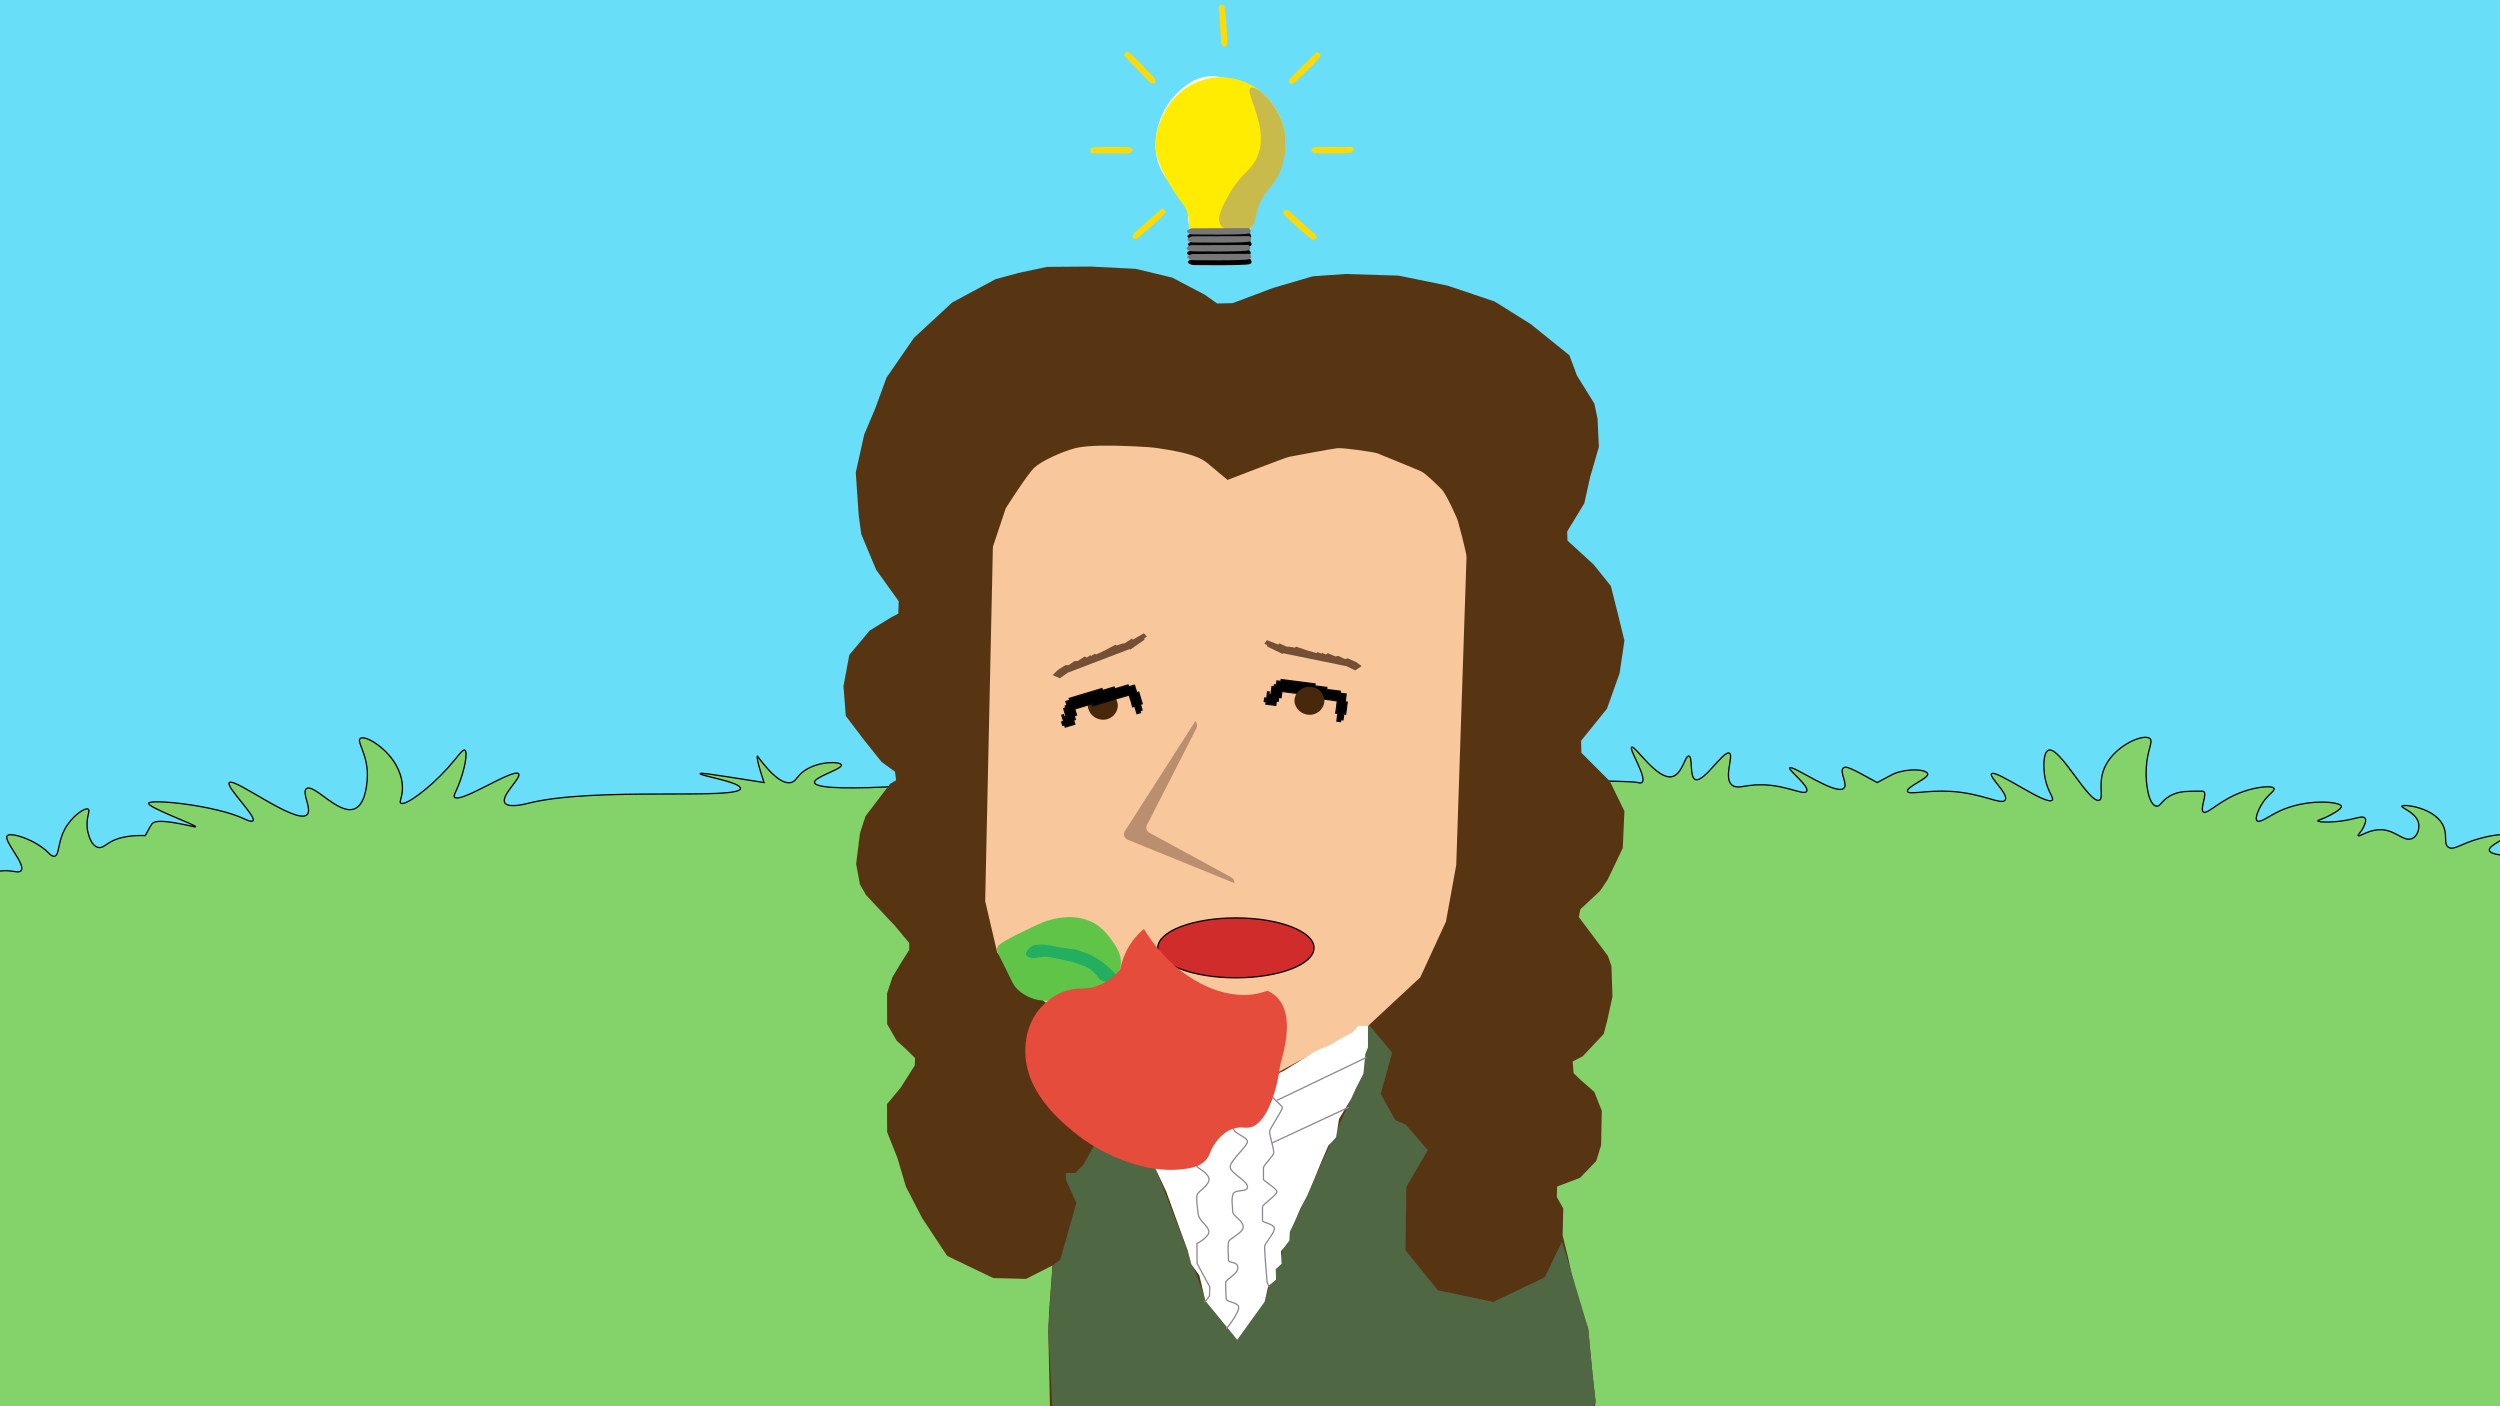<?xml version="1.0" encoding="UTF-8"?>
<svg id="Layer_1" xmlns="http://www.w3.org/2000/svg" version="1.1" viewBox="0 0 1920 1080">
  <rect x="0" y="0" width="1920" height="1080" fill="#333333" stroke="none"/>
  <!-- Generator: Adobe Illustrator 29.3.1, SVG Export Plug-In . SVG Version: 2.1.0 Build 151)  -->
  <defs>
    <style>
      .st0 {
        fill: #f8c79c;
      }

      .st1 {
        fill: #777;
      }

      .st2 {
        fill: #69def9;
      }

      .st2, .st3, .st4, .st5, .st6, .st7 {
        stroke-miterlimit: 10;
      }

      .st2, .st4, .st5 {
        stroke: #000;
      }

      .st8 {
        fill: #47280b;
      }

      .st3 {
        fill: none;
        stroke: #8d8894;
      }

      .st9 {
        fill: #5fc447;
      }

      .st10 {
        fill: #ffda03;
      }

      .st4 {
        fill: #84d36a;
      }

      .st5 {
        fill: #d12c2c;
      }

      .st11 {
        fill: #020202;
      }

      .st12, .st7 {
        fill: #fff;
      }

      .st6 {
        stroke: #0c0c0c;
      }

      .st13 {
        fill: #724f35;
      }

      .st7 {
        stroke: #fff;
      }

      .st14 {
        fill: #ba8e6e;
      }

      .st15 {
        fill: #e64c3c;
      }

      .st16 {
        fill: #24ae5f;
      }

      .st17 {
        fill: #ffec00;
      }

      .st18 {
        fill: #4f6743;
      }

      .st19 {
        fill: #583512;
      }

      .st20 {
        fill: #c9ba4c;
      }
    </style>
  </defs>
  <polyline class="st2" points="-11.1 678 -11.1 -12.86 1956 -5.56 1954.7 659.16"/>
  <path class="st4" d="M-15.04,675.72c3.25-2.55,8.49-5.86,15.5-6.79,8.43-1.12,13.28,2.01,15.5,0,4.87-4.42-14-23.65-10.33-27.18,2.84-2.73,21.27,2.96,31.43,13.06,1.21,1.2,2.92,3.08,4.73,2.79,3.87-.62,2.44-10.22,7.75-20.38,5.32-10.18,15.45-17.19,18.08-15.85,2.29,1.16-2.63,7.89,0,18.12.66,2.57,2.59,10.1,7.75,11.32,4.43,1.05,6.06-3.79,15.5-6.79,9.43-3.01,20.62-2.26,20.66-2.26,3.14-5.7,4.71-8.56,5.17-9.06,1.94-2.13,6.44-2.8,20.25-.3,8.93,1.61,13.11,3,13.33,2.57.64-1.3-37.34-15.01-36.16-18.12,1.29-3.4,51.38,1.52,73.98,12.25.97.46,4.92,2.37,6.09,1.34,3.38-2.99-21.23-26.46-18.08-29.44,4.11-3.89,50.48,31.84,59.41,24.91,4.86-3.77-4.5-17.77,0-20.38,5.93-3.44,24.01,19.77,36.16,15.85,8.72-2.81,9.97-18.17,10.33-22.65,1.51-18.64-8.83-29.38-5.17-31.71,4.15-2.63,21.71,8.4,28.41,22.65,1.29,2.74,4.02,8.54,3.81,16.17-.19,7.01-2.7,10.04-1.23,11,3.42,2.25,21.72-11.06,36.16-27.18,7.49-8.35,11.09-14.28,12.91-13.59,2.64,1-.01,15.22-4.86,27.19-2.41,5.94-4,7.96-2.89,9.05,4.78,4.69,44.92-22.33,49.07-18.12,2.86,2.9-14.49,17.3-10.33,22.65,3.01,3.87,15.47.65,18.08,0,50.97-12.76,162.09-2.21,162.72-11.32.34-4.88-31.41-9.86-30.99-11.32.2-.69,1.27-.88,49.07,6.79-6.51-19.58-5.17-20.38-5.17-20.38,13.58,18.37,21.26,21.4,25.83,20.38,4.11-.92,4.23-4.78,10.33-9.06,10.92-7.64,27.45-7.13,28.41-4.53,1.19,3.21-21.47,9.43-20.66,13.59,2.04,10.43,131.73-2.26,131.73-2.26,358.15-.74,494.11.29,500.51,2.25.31.09,2.05.72,3.15.01,4.72-3.04-10.21-25.85-7.75-27.18,2.64-1.43,19.37,25.27,30.99,22.65,7.91-1.78,9.9-16.34,12.91-15.85,3.17.51.19,16.51,5.17,18.12,6.51,2.11,21.2-22.24,25.83-20.38,3.92,1.57-5.07,19.69,2.58,24.91,3.11,2.12,7,.78,12.91,0,24.17-3.19,41.24,8.35,43.91,4.53,2.71-3.88-14.48-16.46-12.91-18.12,2.15-2.28,34.72,21.06,41.33,15.85,3.82-3.01-3.84-13.35,0-15.85,1.7-1.11,3.02-1.4,25.83,11.32,11.58-6.25,12.91-6.79,12.91-6.79,10.31-4.22,24.35-3.58,25.83,0,1.39,3.38-16.8,10.2-15.5,13.59,1.12,2.91,14.76-1.18,33.58,0,24.21,1.52,38.2,10.59,41.33,6.79,3.55-4.31-12.73-18.11-10.33-20.38,3.55-3.37,41.83,24.57,46.49,20.38,1.74-1.56-2.99-5.95-5.17-15.85-1.92-8.74-1.74-21.31,2.58-22.65,8.69-2.68,30.87,41.11,38.74,38.5,4.16-1.38-2-13.64,5.17-27.18,8.02-15.16,28.52-23.94,33.58-20.38,3.21,2.26-1.74,8.13-2.58,22.65-.76,13.14,2.13,28.58,7.75,29.44,3.48.53,3.84-5.16,12.91-9.06,5.76-2.48,11.32-2.45,22.45-2.4.23,0,.5,0,.8.14,3.42,1.51-3.12,13.85,0,15.85,3.23,2.07,12.64-9.56,30.99-15.85,10.8-3.7,22.02-4.64,23.25-2.26,1.01,1.97-5.53,4.79-10.33,13.59-.56,1.03-5.12,9.51-2.58,11.32,2.26,1.61,8.45-3.25,15.5-6.79,21.32-10.72,48.05-8.1,49.07-4.53.64,2.24-8.24,6.96-12.51,8.85-3.5,1.55-5.68,2-5.57,2.47.24,1.08,12.42,1.68,25.22-1.17,5.36-1.2,9.4-2.68,10.94-1.09,1.56,1.6-.3,5.47-1.14,7.22-1.97,4.09-4.53,5.71-4.02,6.37.84,1.09,7.27-3.97,15.5-4.53,12.64-.86,19.03,9.63,25.83,6.79,4.14-1.73,5.81-7.3,5.17-11.32-1.37-8.62-13.68-12.22-12.91-13.59.99-1.77,23.57.82,30.99,13.59,4.82,8.28.33,15.81,5.17,18.2,4.16,2.05,8.86-2.84,23.25-6.87,9.53-2.67,19.87-4,20.66-2.26.99,2.17-13.82,7.32-12.91,11.32.49,2.19,5.76,4.35,25.83,4.53l1.29,454.1H-13.75l-1.29-435.99Z"/>
  <polygon class="st19" points="690.2 461.73 672.87 437.57 661.44 410.21 659.46 395.53 657.22 362.94 663.68 333.83 672.38 313.18 680.82 290.04 701.94 259.44 731.26 232.32 764.55 214.41 781.94 209.68 804.06 204.96 837.35 204.71 872.13 206.45 900.21 213.17 925.3 226.35 934.75 233.07 946.67 232.82 977.73 221.13 1008.29 212.17 1033.63 210.43 1074.13 211.67 1111.89 219.39 1147.92 231.58 1175.75 248.99 1205.31 272.87 1211.03 288.3 1224.45 309.94 1226.93 321.64 1227.92 343.28 1221.22 366.42 1216.74 386.57 1203.58 408.22 1203.82 415.18 1223.95 433.59 1237.12 450.01 1242.58 471.66 1247.55 492.06 1243.83 517.19 1234.14 544.3 1214.26 568.93 1214.51 578.14 1236.37 600.03 1247.55 622.92 1246.31 651.25 1234.63 675.66 1228.92 684.12 1213.76 698.3 1212.52 704.28 1225.19 721.19 1234.88 734.13 1237.61 742.09 1238.36 765.48 1234.14 784.63 1231.65 794.09 1215.5 811.26 1207.8 815.24 1208.54 824.19 1214.51 829.91 1224.45 838.62 1230.16 853.05 1229.66 879.42 1225.94 891.61 1213.51 904.55 1195.87 911.27 1195.62 919.23 1200.59 928.19 1200.1 948.84 1204.57 967 1210.53 995.11 1219.72 1020.24 1221.22 1036.41 1223.2 1056.56 1225.44 1076.46 1223.2 1089.9 1214.76 1098.11 1143.7 1098.11 1056.74 1098.11 961.83 1098.61 809.03 1096.12 806.54 1087.91 805.05 1021.98 805.87 1004.84 808.33 971.88 788.01 982.2 762.8 981.55 727.41 964.53 708.09 935.26 695.75 911.39 689.27 889.51 681.32 869.44 681.24 847.91 691.73 835.34 702.53 818.24 702.76 812.63 696.45 806.34 688.68 799.31 681.32 786.51 681.26 762.9 685.39 750.45 692.56 738.52 698.28 729.53 698.29 724.26 687.45 711.21 665.18 687.48 660.47 679.37 657.52 663.48 660.45 639.94 664.71 626.79 683.73 601.87 688.2 599.24 687.36 592.7 676.99 585.09 663.36 568.04 649.58 549.87 647.78 526.95 652.26 502.99 667.94 484.23 684.92 473.8 689.87 471.33 690.2 461.73"/>
  <polygon class="st18" points="858.85 802.05 856.75 816.39 851.06 832.26 836.7 841.94 844.34 852.22 845.3 870.68 831.91 894.72 825.74 900.85 818.57 900.85 818.57 905.95 826.68 923.91 814.25 967.43 808.33 971.88 805.05 1021.98 809.03 1096.12 1214.76 1098.11 1225.44 1076.46 1223.2 1056.56 1219.72 1020.24 1199.71 953.42 1186.31 981.04 1146.83 999.87 1104.38 991.01 1079.41 960.17 1080.09 911.48 1096.57 883.35 1079.74 863.81 1071.57 860.2 1060.38 840.17 1069.19 808.42 1050.33 785.81 1046.61 824.49 989.36 948.83 970.76 999.51 950.18 1028.13 926.23 998.84 908.99 952.65 885.66 892.6 868.43 841.8 858.85 802.05"/>
  <path class="st0" d="M756.62,691.99l5.92-272.01,9.87-29.64s16.43-25.86,21.71-30.96,20.96-12.37,31.57-15.15c10.61-2.78,33.59-1.86,33.59-1.86,0,0,22.14.52,30.21,1.86s28.76,3.91,37.49,11.2c8.74,7.29,15.79,13.17,15.79,13.17,0,0,44.49-17.27,47.36-17.78s32.32-6.11,36.83-6.59c4.51-.48,28.37,2.9,30.91,3.95,2.54,1.05,29.63,11.99,33.54,13.83s12.45,10.6,15.79,13.83c3.34,3.23,12.02,22.35,12.5,24.37s6.69,24.31,6.58,27.66c-.11,3.35-7.89,236.45-7.89,236.45l-7.89,43.47-19.73,42.81-40.68,37.83-40.33,19.68-40.18,22.12-33.89-1.17-56.99-16.04-53.67-24.59-38.81-32.56-20.39-24.37-9.21-39.52Z"/>
  <polygon class="st7" points="863.19 805.61 878.7 813.02 913.46 823.32 935.69 829.06 946.98 830.23 969.57 830.23 985.97 823.01 994.18 817.92 1009.75 808.11 1021.63 802.78 1039.45 792.95 1043.42 788.43 1050.08 788.43 1050.08 798.07 1050.08 804.29 1048.07 809.33 1046.61 824.49 1041 835.37 1037.01 844.12 1027.93 859.07 1025.62 873.21 1019.66 879.69 1013.97 892.96 1008.27 906.79 1003.43 918.09 998.32 927.69 994.33 937 990.06 946.04 989.76 952.54 983.23 961 983.76 970.33 979.23 974.56 979.48 982.48 973.54 987.55 970.76 999.51 950.18 1028.13 926.23 998.84 921.6 979.45 915.42 970.66 912.63 960.19 905.36 940.37 896.13 914.88 885.66 892.6 874.85 863.06 871.26 839.29 864.54 822.87 863.19 805.61"/>
  <path class="st3" d="M921.06,825.26s-2.17,9.67,0,10.86c2.17,1.19,8.08,3.92,7.62,7.11-.79,2.2-11.01,4.78-11.02,7.05,0,2.26,2.92,9.43,4.18,11.47,1.26,2.04,8.31,4.43,8.25,7.87-.06,3.44-12.66,12.87-12.43,15.34.23,2.47.79,10.41,2.25,11.61,1.46,1.2,9.11,5.2,8.58,9.67s-7.89,8.65-8.95,10.98c-1.07,2.33-.01,9.93.7,15.23.71,5.29,6.94,8.21,8.08,12.77,1.14,4.55-9.06,9.84-9.06,9.84l.1,15.23,9.72,17.97-.17,6.93-2.66,3.64-1.26,1.41"/>
  <path class="st3" d="M946.98,830.23s-5.91,5.68-5.91,9.47,15.56,9.86,15.56,13.74-9.22,10.17-9.25,13.52,10.24,6.14,10.67,9.59-13.4,14.75-13.28,19.63c.11,4.88,12.65,10.15,13.28,15.05.64,4.89-9.66,1.72-11.11,5.89-1.45,4.16-.23,9.85-.22,13.3s7.66,6.65,8.06,11.55c.4,4.9-10.03,8.57-11.11,11.57-1.08,2.99-.17,10.71-.22,13.96-.05,3.25,6.72.61,7.19,5.89.47,5.28-9.46,8.95-9.36,11.78.1,2.82.16,9.76.44,12.43s9.56,2.37,9.58,6.54c.02,4.17-7.4,13.74-7.4,13.74l-2.17,2.54"/>
  <path class="st3" d="M975.05,827.28s-3.81,7.51-3.43,9.54c.38,2.03,13.14,11.99,13.23,13.87s-9.49,15.93-9.8,18.12,3.53,14.33,3.2,16.61-7.92,9.65-7.92,11.33.03,7.4,0,8.87,10.31,7.06,10.37,9.63c.06,2.56-11.12,9.73-11.12,11.7s.02,9.2,0,10.57,7.86,2.22,9.05,5.29c1.19,3.07-6.98,11.64-7.35,14.16s1.89,27.94,1.89,27.94l1.61,3.67"/>
  <line class="st3" x1="917.66" y1="850.28" x2="863.19" y2="820.07"/>
  <line class="st3" x1="917.66" y1="884.95" x2="870.54" y2="848.01"/>
  <line class="st3" x1="980.72" y1="845.06" x2="1049.58" y2="812.04"/>
  <line class="st3" x1="976.84" y1="877.84" x2="1036" y2="850.28"/>
  <path class="st14" d="M918.13,553.66l-54.23,84.63c-1.51,2.36-.51,5.51,2.08,6.57l82.16,33.42-.28-1.43c-.26-1.31-1.08-2.43-2.25-3.07l-62.89-34.24h0c-2.13-1.16-2.95-3.81-1.84-5.98l.41-.8,37.56-73.43c.62-1.21.66-2.65.09-3.89l-.81-1.79Z"/>
  <path class="st14" d="M866.97,642.48"/>
  <ellipse class="st5" cx="949.18" cy="727.96" rx="60" ry="23"/>
  <polygon class="st13" points="1040.83 514.88 1034.2 511.67 985.38 501.7 985.1 502.29 973.25 496.55 973.05 495.34 970.98 494.4 972.97 491.62 981.84 495.06 982.33 494.05 988.44 496.71 990.34 496.68 994.55 497.4 995.4 496.63 1004.45 499.7 1010.96 501.53 1011.78 500.81 1015.12 502.04 1015.2 501.22 1018.26 502.7 1019.72 501.63 1025.58 504.14 1027.83 503.72 1032.8 506.13 1035.08 505.65 1041.32 508.35 1045.75 511.54 1040.83 514.88"/>
  <polygon class="st13" points="813.89 520.94 820.05 516.63 867.51 498.5 867.88 499.03 878.9 491.34 878.92 490.1 880.85 488.82 878.44 486.39 870.06 491.3 869.42 490.38 863.7 494.05 861.78 494.34 857.67 495.77 856.7 495.15 848.09 499.72 841.84 502.64 840.91 502.07 837.74 503.85 837.54 503.05 834.69 505.04 833.07 504.22 827.56 507.71 825.24 507.67 820.62 510.89 818.27 510.81 812.41 514.54 808.45 518.46 813.89 520.94"/>
  <path class="st8" d="M835.5,541.96c0-5.96,5.15-10.79,11.49-10.79s11.49,4.83,11.49,10.79c0,4.3-3.03,7.31-3.54,7.79-.35.33-3.48,3.17-7.96,3-.64-.02-5.54-.14-8.9-4.22-.59-.72-2.59-3.21-2.59-6.57Z"/>
  <polygon class="st6" points="815.39 554.49 816.17 557.08 817.6 556.65 818.12 558.4 825.43 556.2 824.48 553.03 825.84 552.62 824.96 549.71 826.77 549.16 825.37 544.51 834.04 541.9 838.57 540.54 839.09 542.28 850.91 538.66 850.91 538.66 858.85 536.22 861.18 535.5 867.24 533.82 868.11 536.73 868.11 536.73 868.68 538.39 868.68 538.39 869.88 542.83 871.49 542.34 873.23 548.1 875.94 547.28 875.5 545.79 877.11 545.31 875.79 540.91 877.21 540.48 874.53 531.55 873.06 532.06 871.22 526.2 866.95 527.48 866.31 526.05 856.22 529.09 855.64 527.64 846.78 530.31 846.27 528.84 843.35 529.71 843.35 529.71 840.31 530.63 840.31 530.63 837.47 531.48 837.47 531.48 834.36 532.42 834.36 532.42 821.16 536.39 821.53 537.83 818.62 538.71 819.49 541.62 818.11 542.18 818.54 543.6 816.94 544.15 818.68 550.19 817.26 550.61 816.67 548.89 815.46 549.32 816.91 553.9 815.39 554.49"/>
  <polygon class="st6" points="971.31 536.07 970.97 538.75 972.44 538.94 972.21 540.75 979.78 541.72 980.2 538.44 981.61 538.62 982 535.6 983.87 535.84 984.49 531.02 993.47 532.17 998.16 532.77 997.93 534.58 1010.2 536.09 1010.2 536.09 1018.44 537.1 1020.87 537.39 1027.08 538.32 1026.69 541.34 1026.69 541.34 1026.54 543.09 1026.54 543.09 1025.82 547.63 1027.49 547.84 1026.73 553.81 1029.54 554.17 1029.74 552.63 1031.41 552.84 1032 548.28 1033.47 548.47 1034.66 539.23 1033.11 539.1 1033.83 532.99 1029.4 532.42 1029.4 530.85 1018.95 529.51 1019.01 527.95 1009.83 526.78 1009.96 525.23 1006.95 524.84 1006.95 524.84 1003.8 524.44 1003.8 524.44 1000.85 524.06 1000.85 524.06 997.63 523.64 997.63 523.64 983.96 521.89 983.71 523.36 980.69 522.97 980.3 525.98 978.81 525.93 978.62 527.4 976.94 527.25 976.07 533.48 974.6 533.29 974.76 531.47 973.48 531.37 972.94 536.14 971.31 536.07"/>
  <path class="st8" d="M994.15,538.18c0-5.96,5.15-10.79,11.49-10.79s11.49,4.83,11.49,10.79c0,4.3-3.03,7.31-3.54,7.79-.35.33-3.48,3.17-7.96,3-.64-.02-5.54-.14-8.9-4.22-.59-.72-2.59-3.21-2.59-6.57Z"/>
  <path class="st9" d="M836.48,767.81c-10.32.64-18.94.82-25.49.84-9.79.03-13.32-.31-17.22-1.54-1.54-.49-7.54-2.51-12.84-7.81-2.88-2.88-3.01-4.19-8.9-16.03-5.95-11.97-7.15-13.3-5.87-16.01.57-1.21,1.98-3.41,20.85-12.49,9.01-4.33,13.51-6.5,17.41-7.66,4.04-1.21,13.17-3.84,23.4-2.31,1.7.25,7.64,1.25,13.7,4.91,1.22.73,5.26,3.28,9.53,8.77,6.23,8.01,12.3,16.13,8.78,26.68-4.42,13.23-21.1,21.56-23.35,22.65Z"/>
  <path class="st16" d="M848.18,753.82c-5.53-1.47-4.68-5.41-11.26-9.74-2.49-1.64-4.64-2.4-8.94-3.92-4.44-1.57-7.84-2.27-13.62-3.46-7.05-1.45-10.58-2.18-12.54-2-4.82.43-8.56,2.09-11.74.43-.59-.31-2.35-1.23-2.17-2.92.09-.85.65-1.62,1.22-2.42,0,0,1.2-1.66,2.87-2.89,4.1-3,16.78-.4,16.78-.4,16.24,3.33,13.36,1.53,19.67,3.49,13.55,4.19,20.54,10.54,24.95,14.65,5.56,5.18,5.34,6.93,4.77,7.77-1.25,1.86-6.3,2.39-10.01,1.4Z"/>
  <path class="st15" d="M973.39,760.89c26.11,11.78,10.23,53.01,9.68,57.72-2.07,17.84-10.27,45.94-24.14,47.4-3.49.37-7.01-.98-12.62,1.08-6.53,2.41-10.47,7.46-12.38,9.97-5.29,6.95-4.05,10.45-8.77,14.83-4.18,3.87-9.08,4.77-12.27,5.36-41.84,7.66-82.34-23.3-82.34-23.3-11.46-8.76-42.06-32.16-43.06-64.6-.12-4.04-.6-19.43,9.56-32.78,2.21-2.9,10.32-12.8,23.93-16.29,8.24-2.11,11.38-.06,19.43-2.38,9.47-2.73,15.9-8.69,19.84-13.25,1.04-5.27,4.43-18.68,16.27-29.46.52-.47,1.18-1.07,1.97-1.76h0c22.39,37.14,62.33,58.06,92.26,48.32l2.64-.86Z"/>
  <path class="st12" d="M921.14,184.33c-3.52.07-6.87-7.05-8.15-12.23-1.31-5.32.12-6.33-.68-10.87-1.31-7.42-6.04-9.79-12.91-19.02-2.94-3.96-7.04-9.47-9.51-16.31-5.29-14.67-.63-28.68.68-32.61,4.54-13.64,13.1-21.57,15.63-23.78,4.42-3.87,11.29-9.88,21.74-10.87.43-.04,8.94-.76,16.31,2.72,16.25,7.67,25.92,35.3,20.38,57.75-6.04,24.45-26.75,29.05-36.69,55.71-.94,2.52-3.35,9.44-6.79,9.51Z"/>
  <path class="st17" d="M914.34,178.89c-2.97-4.55.57-7.21-2.72-16.31-2.05-5.68-3.79-5.63-10.87-16.98-2.9-4.65-5.56-8.96-8.15-14.95-2.14-4.95-3.94-9.09-4.76-14.27-1.99-12.59,3.08-23.01,5.44-27.85,1.97-4.05,6.01-12.12,14.95-19.02,11.92-9.21,24.43-10.06,27.18-10.19,2.89-.14,13.18-.37,24.46,5.44,2.59,1.33,11.31,6.11,18.34,16.31,7.46,10.82,8.61,21.35,8.83,23.78,1.31,14.31-4.23,25.48-6.79,29.89-4.93,8.49-7.95,7.7-11.55,16.31-.66,1.58-.9,2.42-6.11,18.34-1.3,3.96-1.95,5.95-2.04,6.11-6.69,12.49-38.7,14.85-46.2,3.4Z"/>
  <path class="st20" d="M960.54,174.81c-6.23,5.2-19.15,4.36-23.1-2.04-3.12-5.06.37-11.98,4.76-20.38,9.43-18.09,17.2-19.88,22.42-29.89,12.12-23.26-9.72-51.91-4.08-55.03,4.22-2.33,20.23,11.53,25.14,29.89,4.57,17.11-1.77,32.45-2.72,34.65-5.83,13.56-13.64,15.06-17.66,30.57-1.51,5.83-1.4,9.42-4.76,12.23Z"/>
  <path class="st12" d="M866.79,112.99"/>
  <line class="st12" x1="868.83" y1="112.99" x2="838.93" y2="112.99"/>
  <path class="st10" d="M838.25,117.75s-2.04-2.72,0-4.08c2.04-1.36,29.18-.64,29.18-.64,0,0,5.46,1.99.03,4.71"/>
  <path class="st10" d="M863.27,42.57s.55-3.35,2.94-2.83c2.39.53,20.69,20.6,20.69,20.6,0,0,2.35,5.32-3.38,3.29"/>
  <path class="st10" d="M935.95,4.53s2.57-2.22,4.07-.28c1.5,1.94,2.67,29.07,2.67,29.07,0,0-1.61,5.59-4.7.36"/>
  <path class="st10" d="M1011.22,40s3.36.5,2.87,2.9-20.31,20.97-20.31,20.97c0,0-5.29,2.42-3.33-3.33"/>
  <path class="st10" d="M1038.77,112.89s2.04,2.72,0,4.08c-2.04,1.36-29.18.67-29.18.67,0,0-5.47-1.99-.03-4.71"/>
  <path class="st10" d="M892.25,160.23s3.33.68,2.71,3.05-21.41,19.84-21.41,19.84c0,0-5.41,2.13-3.15-3.51"/>
  <path class="st10" d="M1011.24,181.1s-.29,3.38-2.72,3.04c-2.43-.34-22.19-18.97-22.19-18.97,0,0-2.75-5.13,3.12-3.53"/>
  <path class="st11" d="M959.51,178.95s3.07,2.71.01,4.08-43.89.76-43.89.76c0,0-8.22-1.97-.06-4.71"/>
  <path class="st11" d="M959.88,185.12s3.07,2.71.01,4.08-43.89.76-43.89.76c0,0-8.22-1.97-.06-4.71"/>
  <path class="st11" d="M959.2,191.92s3.07,2.71.01,4.08c-3.06,1.37-43.89.76-43.89.76,0,0-8.22-1.97-.06-4.71"/>
  <path class="st11" d="M959.88,198.71s3.07,2.71.01,4.08c-3.06,1.37-43.89.76-43.89.76,0,0-8.22-1.97-.06-4.71"/>
  <path class="st1" d="M959.17,175.19s3.07,2.71.01,4.08c-3.06,1.37-43.89.76-43.89.76,0,0-8.22-1.97-.06-4.71"/>
  <path class="st1" d="M959.54,181.36s3.07,2.71.01,4.08c-3.06,1.37-43.89.76-43.89.76,0,0-8.22-1.97-.06-4.71"/>
  <path class="st1" d="M958.86,188.15s3.07,2.71.01,4.08-43.89.76-43.89.76c0,0-8.22-1.97-.06-4.71"/>
  <path class="st1" d="M959.54,194.95s3.07,2.71.01,4.08c-3.06,1.37-43.89.76-43.89.76,0,0-8.22-1.97-.06-4.71"/>
</svg>